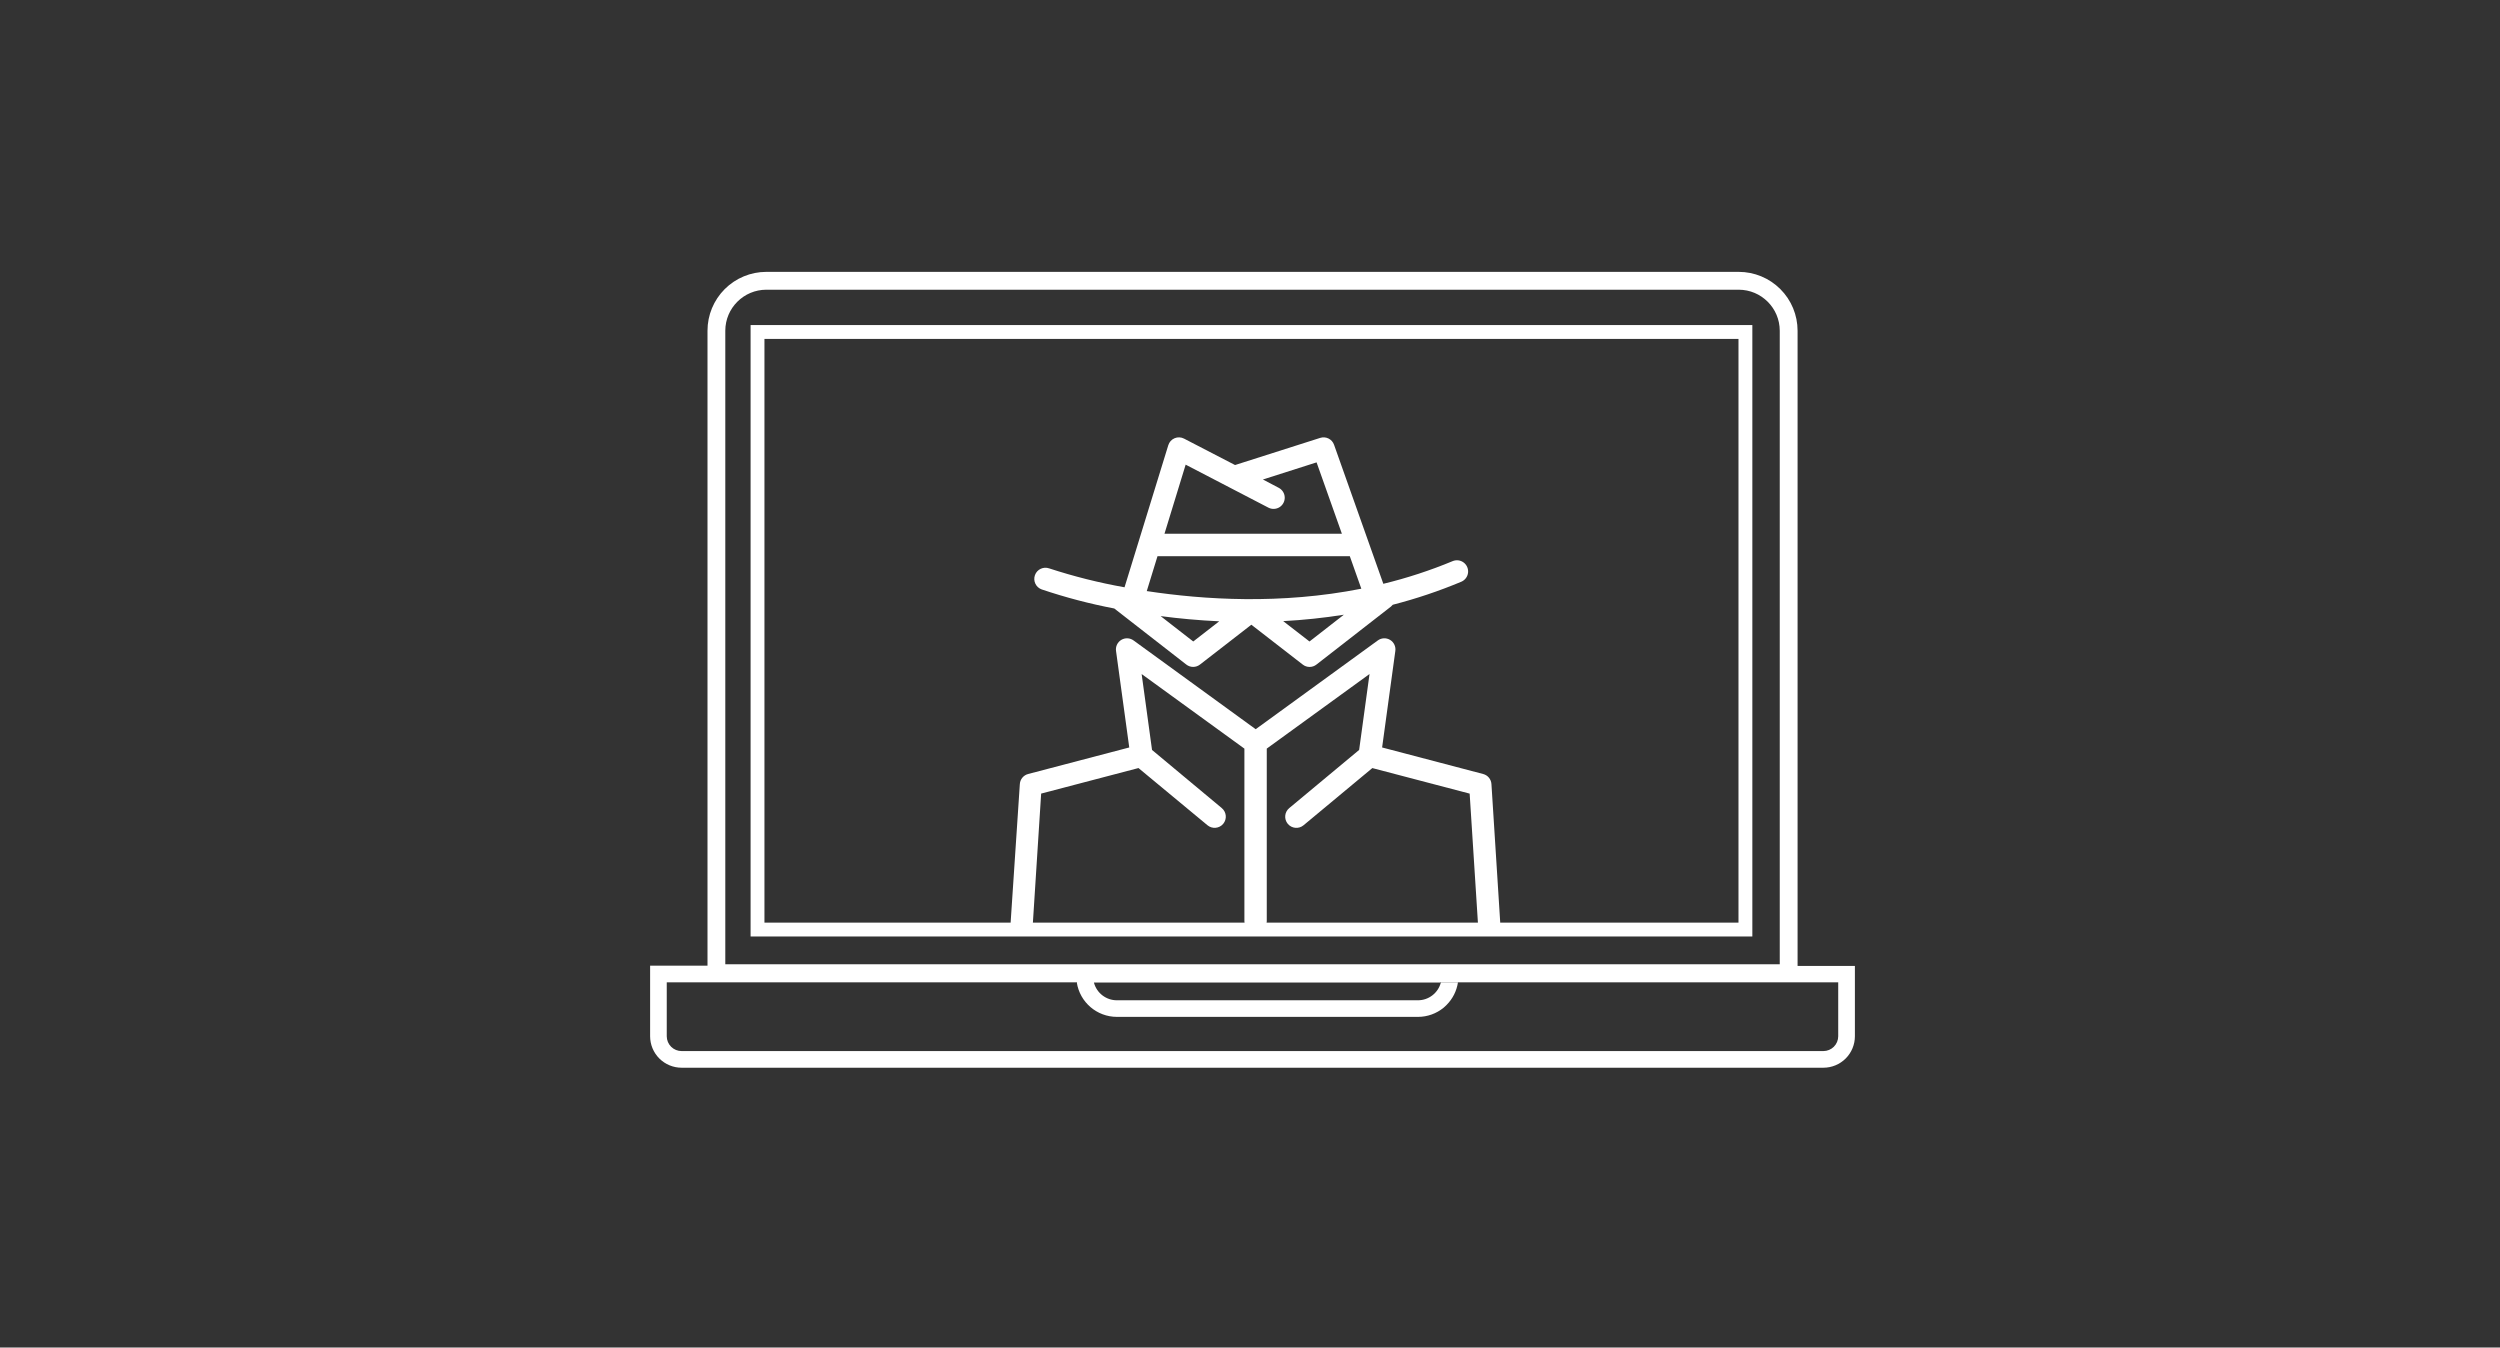 <?xml version="1.0" encoding="UTF-8" standalone="no"?>
<svg width="423px" height="228px" viewBox="0 0 423 228" version="1.1" xmlns="http://www.w3.org/2000/svg" xmlns:xlink="http://www.w3.org/1999/xlink">
    <rect x="0" y="0" width="423" height="228" fill="#333333" stroke="none"/>
    <!-- Generator: Sketch 42 (36781) - http://www.bohemiancoding.com/sketch -->
    <title>DIGITAL</title>
    <desc>Created with Sketch.</desc>
    <defs></defs>
    <g id="Page-1" stroke="none" stroke-width="1" fill="none" fill-rule="evenodd">
        <g id="DIGITAL">
            <g id="RISQUES-DIGITAUX" transform="translate(110, 46)">
                <path d="M184.479,1.10484538e-15 C189.976,-6.09508453e-07 194.433,4.453 194.436,9.947 L194.436,120 C194.436,120.078 10.141,120.141 10.141,120.141 C10.063,120.141 10,9.956 10,9.956 C9.999,7.316 11.047,4.784 12.915,2.916 C14.782,1.049 17.316,-2.92883894e-07 19.957,0 L184.479,1.10484538e-15 Z" id="08a0c116-4b53-4c69-948d-2aef5544f34f"></path>
                <path d="M193.993,129.375 L193.993,129.375 C193.995,129.912 193.865,130.446 193.61,130.959 C193.865,130.446 193.995,129.912 193.993,129.375 L193.993,129.375 Z" id="73641592-801f-45af-8a92-ebd4c3007a34" fill="#FFFFFF" fill-rule="nonzero"></path>
                <path d="M134.283,124.519 C133.057,125.536 131.514,126.093 129.921,126.094 L78.984,126.094 C75.597,126.09 72.717,123.622 72.198,120.277 L2.842,120.277 L2.842,129.398 C2.842,130.783 3.966,131.906 5.352,131.906 L198.516,131.906 C199.902,131.906 201.026,130.783 201.026,129.398 L201.026,120.281 L136.703,120.281 C136.481,121.721 135.806,123.052 134.775,124.083 C134.613,124.214 134.449,124.359 134.283,124.519 Z" id="1c5b97a1-1043-4c3f-900d-e4ff868fb8b8"></path>
                <polygon id="0eb3379a-861c-406d-baa0-e241cb465432" fill="#FFFFFF" fill-rule="nonzero" points="72.348 117.431 0 117.431 0 117.431"></polygon>
                <polygon id="f632a1f3-ed3a-4c2c-87b7-2eecab5edafa" fill="#FFFFFF" fill-rule="nonzero" points="126.539 117.431 126.539 117.431 193.849 117.431 193.849 117.431"></polygon>
                <path d="M193.881,130.955 C193.721,131.302 193.505,131.638 193.235,131.958 C193.505,131.638 193.721,131.302 193.881,130.955 L193.881,130.955 Z" id="ad2ac795-f314-440b-a19e-033ed3970452" fill="#FFFFFF" fill-rule="nonzero"></path>
                <path d="M198.516,134.695 L5.342,134.695 C3.568,134.699 1.909,133.82 0.915,132.352 C1.909,133.82 3.568,134.699 5.342,134.695 L198.516,134.695 C200.473,134.696 202.274,133.626 203.207,131.906 C202.274,133.626 200.473,134.696 198.516,134.695 L198.516,134.695 Z" id="a45f6780-0cf6-45be-bbd7-b359405f6f1f" fill="#FFFFFF" fill-rule="nonzero"></path>
                <path d="M124.761,124.05 C125.791,123.02 126.467,121.688 126.689,120.248 L126.689,120.248 C126.467,121.688 125.791,123.02 124.761,124.05 L124.761,124.05 Z" id="30d983ad-841c-444b-8c96-3efcbef4cba6" fill="#FFFFFF" fill-rule="nonzero"></path>
                <polygon id="2e3fe1d2-eb9c-4fb4-ae67-3a084ce81a42" fill="#FFFFFF" fill-rule="nonzero" points="123.537 117.431 123.537 117.431 65.359 117.431 65.359 117.431"></polygon>
                <path d="M68.984,123.248 L119.921,123.248 C121.755,123.253 123.36,122.014 123.818,120.239 L65.129,120.239 C65.584,121.999 67.166,123.234 68.984,123.248 Z" id="7001b0f3-eecc-45cc-a3c6-fe39f9bb5f79"></path>
                <path d="M68.984,126.066 C67.39,126.066 65.845,125.508 64.618,124.491 C65.845,125.508 67.39,126.066 68.984,126.066 L119.921,126.066 C121.516,126.066 123.06,125.508 124.287,124.491 C123.06,125.508 121.516,126.066 119.921,126.066 L68.984,126.066 Z" id="06cfa627-b637-48d5-b72d-74406f27cab5" fill="#FFFFFF" fill-rule="nonzero"></path>
                <ellipse id="38f7ad0d-263b-4e57-8f2d-36651a03f9a1" fill="#FFFFFF" fill-rule="nonzero" cx="126.546" cy="117.438" rx="0.105" ry="0.105"></ellipse>
                <path d="M126.936,119.208 C126.928,119.544 126.881,119.879 126.793,120.211 L126.793,120.211 C127.047,119.274 126.965,118.313 126.553,117.398 L126.553,117.398 C126.811,117.988 126.94,118.597 126.936,119.208 Z" id="8407d7c8-c3a3-4847-a919-81157464d585" fill="#FFFFFF" fill-rule="nonzero"></path>
                <ellipse id="a7072c8b-55cb-4328-85c3-a4803cc92a92" fill="#FFFFFF" fill-rule="nonzero" cx="62.354" cy="117.438" rx="0.105" ry="0.105"></ellipse>
                <path d="M64.613,124.519 C63.319,123.454 62.459,121.954 62.193,120.3 L62.193,120.3 C62.459,121.954 63.319,123.454 64.613,124.519 L64.613,124.519 Z" id="d8a4a70b-8eb5-4789-be89-0ccdc14156ff" fill="#FFFFFF" fill-rule="nonzero"></path>
                <path d="M62.113,119.208 C62.115,118.608 62.244,118.01 62.497,117.431 L62.497,117.431 C62.085,118.346 62.003,119.307 62.256,120.244 L62.256,120.244 C62.166,119.9 62.118,119.552 62.113,119.203 L62.113,119.208 Z" id="fad8bc17-89a2-4238-be0b-2719dafb796b" fill="#FFFFFF" fill-rule="nonzero"></path>
                <polygon id="3263d706-c921-42f1-bc86-a855863d48a6" fill="#FFFFFF" fill-rule="nonzero" points="65.359 117.431 62.348 117.431 62.348 117.431"></polygon>
                <polygon id="888dbe2c-7397-48d1-b62c-b2c29e91f336" fill="#FFFFFF" fill-rule="nonzero" points="126.539 117.431 126.539 117.431 123.537 117.431 123.537 117.431"></polygon>
                <path d="M194.15,117.431 L194.15,9.956 C194.151,7.315 193.102,4.782 191.233,2.915 C189.365,1.047 186.83,-0.001 184.187,1.10610104e-06 L19.666,1.10610104e-06 C17.025,8.13217147e-07 14.491,1.049 12.624,2.916 C10.756,4.784 9.708,7.316 9.709,9.956 L9.709,117.394 L0,117.394 L0,129.333 C-5.47824114e-07,130.746 0.562,132.101 1.562,133.1 C2.562,134.099 3.919,134.659 5.333,134.658 L198.516,134.658 C199.93,134.659 201.287,134.099 202.287,133.1 C203.287,132.101 203.849,130.746 203.849,129.333 L203.849,117.431 L194.15,117.431 Z M12.72,9.956 C12.728,6.126 15.834,3.024 19.666,3.019 L184.187,3.019 L184.187,3.019 C188.02,3.024 191.126,6.126 191.134,9.956 L191.134,117.15 L12.72,117.15 L12.72,9.956 Z M136.708,120.159 L136.708,120.206 L136.708,120.159 Z M201.026,129.333 C201.026,129.998 200.761,130.636 200.291,131.106 C199.82,131.576 199.182,131.841 198.516,131.841 L5.342,131.841 C4.673,131.846 4.03,131.584 3.556,131.113 C3.081,130.642 2.814,130.001 2.814,129.333 L2.814,120.211 L72.198,120.211 L72.198,120.159 L72.23,120.159 L72.23,120.239 L72.193,120.239 C72.713,123.584 75.593,126.052 78.98,126.056 L129.921,126.056 C131.516,126.056 133.06,125.499 134.287,124.481 C134.456,124.341 134.613,124.194 134.757,124.041 C135.787,123.01 136.462,121.679 136.684,120.239 L133.795,120.239 C133.336,122.018 131.726,123.257 129.888,123.248 L78.984,123.248 C77.154,123.252 75.553,122.018 75.091,120.248 L133.748,120.248 C133.748,120.22 133.748,120.188 133.772,120.159 L133.818,120.159 L133.818,120.211 L201.026,120.211 L201.026,129.333 Z" id="Shape" fill="#FFFFFF" fill-rule="nonzero"></path>
                <path d="M186.497,112.453 L17,112.453 L17,9 L186.497,9 L186.497,112.453 Z M19.345,110.109 L184.152,110.109 L184.152,11.344 L19.345,11.344 L19.345,110.109 Z" id="Shape" fill="#FFFFFF" fill-rule="nonzero"></path>
                <path d="M66.257,53.731 C70.271,55.084 74.374,56.162 78.536,56.956 L90.707,66.43 C91.392,66.978 92.367,66.978 93.052,66.43 L101.729,59.703 L102.109,59.998 L110.411,66.434 C111.096,66.983 112.071,66.983 112.756,66.434 L125.349,56.633 C125.464,56.542 125.568,56.438 125.659,56.323 C129.61,55.308 133.482,54.008 137.244,52.433 C137.867,52.172 138.304,51.599 138.39,50.93 C138.476,50.26 138.198,49.595 137.661,49.186 C137.124,48.776 136.409,48.685 135.785,48.945 C131.982,50.526 128.062,51.808 124.06,52.78 L115.725,29.262 C115.391,28.3 114.35,27.78 113.38,28.09 L98.971,32.684 L90.346,28.217 C89.85,27.955 89.262,27.929 88.744,28.146 C88.227,28.363 87.833,28.8 87.672,29.337 L80.271,53.37 C75.956,52.603 71.699,51.534 67.532,50.173 C66.549,49.82 65.466,50.33 65.112,51.312 C64.759,52.295 65.269,53.378 66.252,53.731 L66.257,53.731 Z M91.894,62.539 L86.378,58.245 C89.441,58.648 92.771,58.962 96.293,59.126 L91.894,62.539 Z M111.565,62.539 L107.118,59.094 C110.556,58.911 113.981,58.55 117.381,58.011 L111.565,62.539 Z M90.613,32.619 L97.911,36.411 L97.911,36.411 L104.614,39.894 C105.214,40.205 105.934,40.173 106.504,39.81 C107.074,39.446 107.406,38.806 107.376,38.131 C107.346,37.456 106.958,36.849 106.359,36.537 L103.685,35.131 L112.765,32.234 L117.048,44.309 L87.03,44.309 L90.613,32.619 Z M85.848,48.111 L118.389,48.111 L120.336,53.609 C106.734,56.3 93.737,55.484 84.033,54.012 L85.848,48.111 Z" id="Shape" fill="#FFFFFF" fill-rule="nonzero"></path>
                <path d="M142.352,86.668 C142.304,85.854 141.736,85.164 140.945,84.961 L123.854,80.471 L126.086,64.168 C126.206,63.412 125.854,62.659 125.196,62.266 C124.539,61.873 123.709,61.919 123.099,62.382 L102.461,77.382 L81.824,62.382 C81.214,61.919 80.384,61.873 79.727,62.266 C79.069,62.659 78.717,63.412 78.836,64.168 L81.069,80.471 L63.964,84.961 C63.173,85.164 62.604,85.854 62.556,86.668 L61.004,110.021 C60.96,110.691 61.278,111.333 61.836,111.706 C62.395,112.078 63.11,112.125 63.713,111.827 C64.315,111.53 64.713,110.934 64.756,110.265 L66.163,88.275 L82.631,83.954 L94.305,93.633 C95.108,94.301 96.301,94.192 96.969,93.39 C97.637,92.587 97.528,91.395 96.725,90.727 L84.924,80.893 L83.166,68.049 L100.552,80.668 L100.552,109.861 C100.552,110.906 101.4,111.753 102.445,111.753 C103.49,111.753 104.337,110.906 104.337,109.861 L104.337,80.663 L121.724,68.044 L119.966,80.888 L108.137,90.732 C107.334,91.4 107.224,92.592 107.893,93.394 C108.561,94.197 109.754,94.306 110.557,93.638 L122.198,83.958 L138.666,88.28 L140.073,110.269 C140.13,111.262 140.953,112.038 141.949,112.036 L142.071,112.036 C142.573,112.008 143.043,111.778 143.374,111.4 C143.706,111.022 143.872,110.527 143.834,110.025 L142.352,86.668 Z" id="Shape" fill="#FFFFFF" fill-rule="nonzero"></path>
            </g>
        </g>
    </g>
</svg>